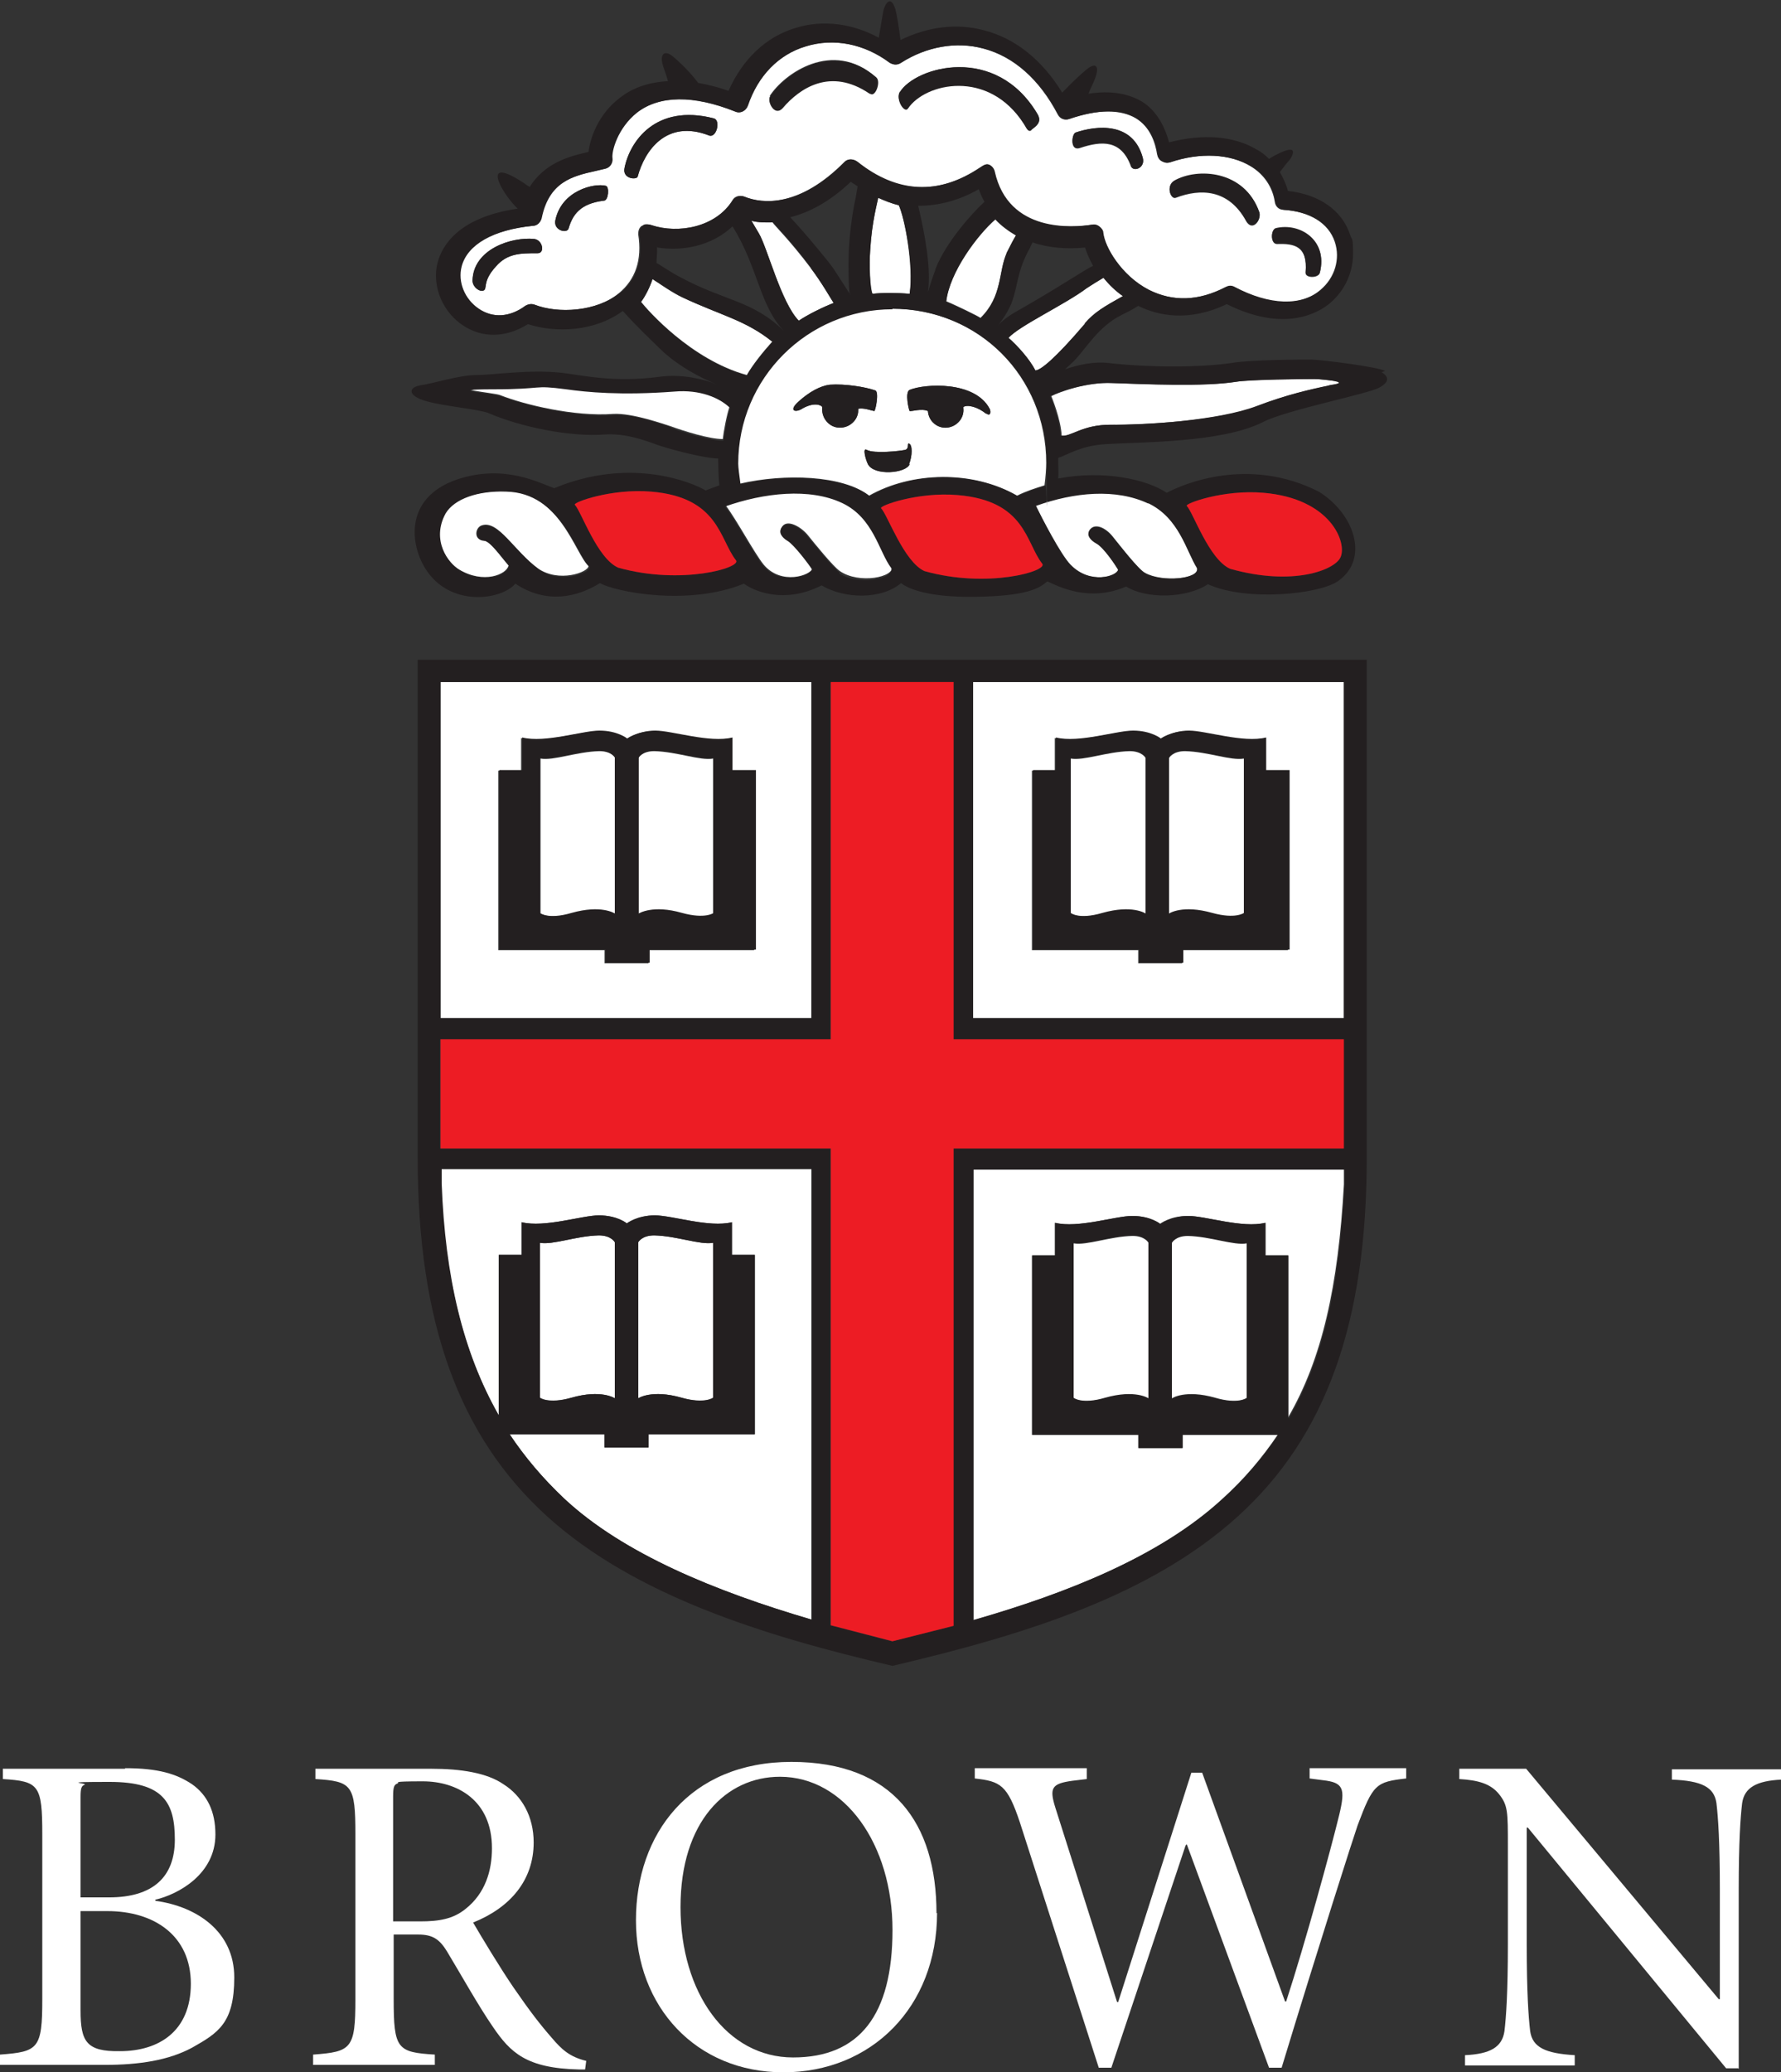 <?xml version="1.0" encoding="UTF-8"?>
<svg id="Brown_Stacked_Reverse" xmlns="http://www.w3.org/2000/svg" version="1.1" viewBox="0 0 311.7 362.5">
  <rect x="0" y="0" width="311.7" height="362.5" fill="#333333" stroke="none"/>
  <!-- Generator: Adobe Illustrator 29.6.1, SVG Export Plug-In . SVG Version: 2.1.1 Build 9)  -->
  <defs>
    <style>
      .st0 {
        fill: #231f20;
      }

      .st1 {
        fill: #ed1c24;
      }

      .st2 {
        fill: #fff;
      }
    </style>
  </defs>
  <g>
    <path class="st2" d="M14.1,334.3v17.4c0,5.4,1,7.2,6.9,7.1,6.7,0,12.4-3.4,12.4-11.8s-6.4-12.7-14.6-12.7h-4.6ZM14.1,331.9h5c7.7,0,11.5-3.6,11.5-10.1s-2-10.1-11.4-10.1-3.7.2-4.4.5c-.5.2-.7.5-.7,2.1v17.7ZM21.9,309.3c5.8,0,9,1,11.7,2.8,2.7,1.9,4.1,4.8,4.1,8.8,0,7-6.6,10.5-10.5,11.4v.2c7.3,1,13.8,5.4,13.8,13.4s-2.8,9.7-7.4,12.3c-4.1,2.2-9.2,3-15.3,3H0v-1.8c6.7-.5,7.4-1,7.4-9.7v-28.8c0-8.7-.6-9.3-6.9-9.7v-1.8h21.4Z"/>
    <path class="st2" d="M68.9,336.1h4.6c3.3,0,5.8-.4,8-2.2,3.4-2.7,4.6-6.6,4.6-10.6,0-8.4-6.1-11.7-12.1-11.7s-3.8.2-4.5.4c-.5.2-.7.6-.7,2.2v21.9ZM68.9,349.7c0,8.7.6,9.3,7.2,9.7v1.8h-21.3v-1.8c6.7-.5,7.4-1,7.4-9.7v-28.8c0-8.7-.6-9.3-7-9.7v-1.8h20.3c5.1,0,9.7.7,12.6,2.7,3.2,2,5.3,5.6,5.3,10.2,0,6.6-4.1,11.4-10.6,14,1.4,2.4,4.7,7.9,7.1,11.4,2.9,4.2,4.6,6.4,6.7,8.8,1.7,2,3.1,3.3,6,4l-.2,1.5h-1.1c-9.2-.2-12-3-15-7.4-2.5-3.6-5.8-9.5-8.1-13.3-1.3-2.1-2.5-2.9-5-2.9h-4.3v11.3Z"/>
    <path class="st2" d="M136.5,310.8c-9.4,0-17.4,7.8-17.4,22.8s8.1,26.3,19.7,26.3,17.4-7.4,17.4-22.3-8.3-26.8-19.7-26.8M164,334.6c0,16.6-11.6,27.9-26.9,27.9s-25.8-11.5-25.8-26.6,9.4-27.7,27.2-27.7,25.4,10.7,25.4,26.5"/>
    <path class="st2" d="M190.2,311.2l-2.5.3c-3.6.5-4.1,1.2-3,4.7l10.8,34h.2l12.8-40.1h1.9l14.5,40h.2c3.3-10.1,7.9-26.9,9.3-32.7,1.1-4.6.7-5.6-2.9-6l-2.3-.3v-1.8h16.9v1.8c-5.3.6-5.8,1-8.5,8.2-.7,2-6.6,20.4-13.3,42.4h-2.2l-14.4-39.1-.2.2-13,38.9h-2.2l-13.8-42.9c-2.2-6.6-3.4-7.2-7.9-7.7v-1.8h19.6v1.8Z"/>
    <path class="st2" d="M304.2,361.8h-2.1l-34.7-42.1h-.2v20.4c0,8.4.3,12.7.6,15.2.4,2.8,2.6,3.9,7.8,4.2v1.8h-19.2v-1.8c4.4-.2,6.5-1.4,6.9-4.2.3-2.5.6-6.8.6-15.2v-17.3c0-5.8,0-7-1.5-8.9-1.5-1.9-3.7-2.5-7-2.7v-1.8h11.7l33.7,40.3h.2v-19.1c0-8.4-.3-12.7-.6-15.2-.4-2.8-2.6-3.9-7.8-4.1v-1.8h19.2v1.8c-4.4.2-6.5,1.4-6.9,4.1-.3,2.5-.6,6.8-.6,15.2v31.3Z"/>
  </g>
  <g>
    <g>
      <g>
        <g>
          <path class="st2" d="M131.5,38.6c.3.5.7,1.2,1.3,2.2,1.5,2.5,3.9,12.2,7,15.3,1.6-1.1,4.5-2.5,6.1-3.1-.4-.6-2.1-3.6-4-6.1-3.7-4.9-6.4-7.5-6.7-8-1,0-2.7,0-3.8-.3Z"/>
          <path class="st2" d="M159.2,51.4c.7-5-.9-13.4-1.9-15.5-1.3-.3-2.5-.8-3.6-1.3-.1.6-1.1,4-1.4,9.1-.2,2.7,0,6.8.4,7.7,1.6-.2,4.3-.2,6.5,0Z"/>
          <path class="st2" d="M183.1,81c0-15.1-11.8-27-27-27s-27,12.1-27,27,.2,2.2.4,3.6c7.8-1.8,18-1.5,22.6,2.1,7.4-4.2,18.1-4.5,25.9,0,1.6-.8,3.2-1.3,4.8-1.8.2-1.5.3-3,.3-4ZM150.2,71.8c0,1.7-1.6,3.1-3.3,3-1.7,0-3.1-1.6-3-3.3v-.3c-.2-.4-1.6-.9-3.7.4-1.1.6-2.2.2-.4-1.4,1.9-1.7,3.8-2.7,5.4-2.9h0c2.7-.2,6.3.4,8,1,.7.3,0,3.7-.2,3.6-.6-.1-1.8-.6-2.8-.4v.2ZM159.2,81.2c-.6,1.6-6.2,2.1-7.3,0-.4-.8-1-3-.2-2.5,1.3.7,5.8.2,6.7,0,.8-.2.3-1.3.7-1.1.6.2.6,2.1,0,3.6ZM172.6,72.4c-1.4-1.2-3.3-1.7-4-1.2v.2c.2,1.7-1.1,3.2-2.8,3.4-1.7.2-3.3-1.1-3.4-2.9h0c-1.1-.5-2.9.1-3.2,0-.1,0-.9-3.3,0-3.7,2.7-1.1,11.4-1.6,14,3.3.3.6.1,1.4-.6.8Z"/>
          <path class="st2" d="M174.2,38.3c-3.2,2.7-8,9.2-8.6,14.4,1.5.6,5.4,2.5,6,2.9,3.9-3.8,3.1-8.1,4.6-11.4.7-1.4,1.3-2.5,1.7-3.2-1.3-.7-2.6-1.7-3.6-2.8Z"/>
          <path class="st2" d="M193.1,48.6c-.7.4-2.3,1.4-2.9,1.8-3.7,2.8-11.9,6.6-13.7,8.7,1.5,1.3,3.7,3.7,4.7,5.7.9,0,3.5-2.1,8.7-8.2,1.7-2,3.4-3,6.7-4.8-1.3-.9-2.5-2-3.4-3.2Z"/>
          <path class="st2" d="M127.7,71.2c-1.8-1.7-5.2-3.2-9.8-2.9-9.3.7-15.4.1-18.9-.4-6-.9-9.7,0-12.8,0-9.1,0,.3.8,1.3,1.2,4.3,1.7,13,3.8,19.8,3.3,3.3-.2,8.9,1.8,9.9,2.1,2.5.9,6.9,2.3,9.3,2.3.1-1.1.7-4.4,1.2-5.7Z"/>
          <path class="st2" d="M135.2,59.8c-4.7-3.8-9-4.6-15.8-7.8-1.6-.7-4.2-2.5-4.3-2.6-.2-.1-.5-.3-.9-.6-.4,1.3-1.2,3-2,4,1.1,1.4,8.7,10.1,18.5,12.8,1.1-1.9,2.8-4,4.5-5.9Z"/>
          <path class="st2" d="M233.4,66.6c-.5,0-2.2-.3-3.3-.3-1.5,0-11.2,0-13.8.5-5.4.8-15.9.4-21.6.2-4.3-.2-9.2,1.5-10.7,2.3,0,0,1.7,4.1,1.8,6.9,1.8.3,3.6-2,8.8-1.9,5.4,0,18.8-.6,25.6-3.3,5.1-2,9.3-2.9,12.7-3.6,1.1-.2,3-.5.7-.8Z"/>
        </g>
        <path class="st2" d="M112.4,39.5c.4-.4,1-.3,1.6-.1,4.6,1.5,11.2.5,14.2-4.4.4-.7,1.3-.9,2-.6,3.2,1.3,9.7,1.9,17.6-6.1.6-.6,1.6-.5,2.2,0,6.9,5.6,14.2,5.9,21.5,1,.5-.3,1-.7,1.5-.5.5.2.9.6,1,1.2,2.3,10.8,13.6,9.9,17.1,9.3.4,0,.9,0,1.2.3.4.3.6.7.7,1.1.4,2.5,3.2,7.4,8,10,4.2,2.1,8.7,2,13.5-.5.5-.2,1.1-.2,1.5,0,6.1,3.3,11.7,3.5,15.1.5,2.5-2.1,3.5-5.4,2.5-8.4-1.1-3.3-4.4-5.3-9-5.6-.8,0-1.4-.6-1.5-1.4-.4-2.6-1.9-4.8-4.2-6.2-3.6-2.2-8.9-2.5-14.2-.7-.5.2-1,0-1.4-.2s-.7-.7-.8-1.2c-.3-2-1.2-4.8-3.7-6.3-2.7-1.6-6.7-1.6-11.7.1-.8.3-1.6,0-2-.8-3.2-6.1-7.7-10.1-13-11.5-4.8-1.3-10-.3-14.5,2.5-.6.4-1.3.3-1.9,0-4.5-3.4-9.8-4.4-14.7-2.9-4.7,1.4-8.4,5.2-10.2,10.4-.1.4-.5.8-.9,1-.4.2-.9.2-1.3,0-7.3-2.9-13.2-2.8-17.2.2-3.4,2.6-4.5,6.8-4.3,8,.1.8-.4,1.6-1.2,1.8l-1.7.4c-4,.9-8.2,1.9-9.5,8.3-.1.7-.7,1.3-1.5,1.3-7,.7-11.6,3.3-12.5,7.1-.7,2.7.6,5.8,3,7.4,2.5,1.7,5.5,1.5,8.2-.5.5-.3,1-.4,1.6-.2,4.1,1.6,10.8,1.3,14.8-2,2.9-2.4,4.1-5.8,3.4-10.3,0-.6.1-1.1.6-1.5ZM223.3,40c4.2-1,9.1,2.1,7.7,7.7-.2,1-2.6,1-2.5,0,.4-4.7-2-5.1-5-5-1.2,0-1.1-2.5-.2-2.7ZM205.5,31.7c4-2.3,12.3-1.9,14.9,5.5.4,1.3-1.2,3.4-2.3,1.5-3.1-5.7-8.1-5.7-12.3-4.1-.9.4-1.8-2-.3-2.9ZM188.2,23.2c3.8-1.3,10.1-1.9,11.8,4.4.5,1.8-1.7,2.6-2.1,1.4-1.7-4.5-5-4.4-8.9-3.1-1.8.6-1.4-2.4-.8-2.6ZM157.5,16.1c2.7-4.4,16.8-8.5,24.1,3.9.8,1.4-.3,2.1-1.1,2.7-.6.4-.9-.5-1.3-1.1-6.2-9.7-17.3-7.2-20.3-2.7-.6.9-2.2-1.6-1.4-2.9ZM134.7,16.8c2.5-3.9,11-10,18.6-3.3.8.7-.2,3.5-1.1,2.8-6.9-4.7-12.3-.9-15.2,2.5-1.4,1.6-2.8-1.1-2.2-2ZM94,44.3c-2.9,0-5.2,0-7.2,2.3-2.2,2.4-1.6,3.6-2,4.1-.6.6-2.1-.4-2.1-1.6.1-5.5,6.8-7.7,10.8-7.3,1.5.2,1.9,2.5.6,2.5ZM105.7,35.1c-4.2.5-5.5,2.5-6.2,4.9-.3.9-2.7.3-2.3-1.5,1.1-5.2,6.8-6.5,8.8-6,.7.1.5,2.6-.3,2.6ZM109.3,29.4c.9-4.6,5.4-11.3,15.6-8.7,1.3.3.5,3.5-.8,3-7.5-2.9-11.3,2.7-12.5,7.2-.2.6-2.7.4-2.3-1.5Z"/>
        <g>
          <path class="st2" d="M88.5,85.9c-5-.1-9.1,1.3-10.6,3.8-2.7,4.7.5,8.7,2.4,9.9,4.3,2.6,8.4.9,8.7-.7-1.2-1.3-3.2-4.3-4.4-4.4-1.7,0-1.5-2.2-.3-2.6,2.9-1,5.7,4.5,9.8,7.5,3.7,2.6,8.9.7,8.9-.4-2.3-2-5-13-14.6-13.2Z"/>
          <path class="st2" d="M187.4,98.8c3.4,3.5,8.1,2,8.3.8-.4-.7-2.6-3.9-3.8-4.6-1-.6-1.7-1.5-1.2-2.3.9-1.3,2.8-.4,4,1.1,1.2,1.5,4.5,5.8,5.7,6.4,3,1.7,9.7,1.1,9.1-.9-1.8-2.9-3.1-8.8-8.6-11.4-5.7-2.7-13-2-19.7.4,1.2,2.4,4.4,8.6,6.1,10.4Z"/>
          <path class="st2" d="M147.5,87.8c-5.7-2.7-13.7-1.8-20.5.6,1.9,2.5,5,8.3,6.6,10.3,3.1,3.8,8.4,1.9,8.6.7-.4-.7-3.2-4.4-4.3-5-1-.6-1.6-1.5-1-2.3.9-1.3,3.2,0,4.4,1.4,1.2,1.5,4.6,5.7,5.7,6.4,3.3,2.3,9.7,1.1,9.1-.9-2.2-2.9-3.1-8.8-8.6-11.4Z"/>
        </g>
      </g>
      <g>
        <g>
          <path class="st2" d="M104.9,131.4c-4,.1-8,1.7-10.3,1.3v27.1s1.5,1.1,5.5,0c5.2-1.5,7.6.1,7.6.1v-27.3s-.6-1.2-2.8-1.2Z"/>
          <path class="st2" d="M119.3,244.5c4.1,1.2,5.5,0,5.5,0v-27.1c-2.3.4-6.3-1.2-10.3-1.3-2.2,0-2.8,1.2-2.8,1.2v27.3s2.3-1.6,7.6-.1Z"/>
          <path class="st2" d="M207.4,131.4c-2.2,0-2.8,1.2-2.8,1.2v27.3s2.3-1.6,7.6-.1c4.1,1.2,5.5,0,5.5,0v-27.1c-2.3.4-6.3-1.2-10.3-1.3Z"/>
          <path class="st2" d="M114.5,131.4c-2.2,0-2.8,1.2-2.8,1.2v27.3s2.3-1.6,7.6-.1c4.1,1.2,5.5,0,5.5,0v-27.1c-2.3.4-6.3-1.2-10.3-1.3Z"/>
          <path class="st2" d="M107.6,244.6v-27.3s-.6-1.2-2.8-1.2c-4,.1-8,1.7-10.3,1.3v27.1s1.5,1.1,5.5,0c5.2-1.5,7.6.1,7.6.1Z"/>
          <path class="st2" d="M205.1,217.3v27.3s2.3-1.6,7.6-.1c4.1,1.2,5.5,0,5.5,0v-27.1c-2.3.4-6.3-1.2-10.3-1.3-2.2,0-2.8,1.2-2.8,1.2Z"/>
          <path class="st2" d="M197.7,131.4c-4,.1-8,1.7-10.3,1.3v27.1s1.5,1.1,5.5,0c5.2-1.5,7.6.1,7.6.1v-27.3s-.6-1.2-2.8-1.2Z"/>
          <path class="st2" d="M187.9,217.5v27.1s1.5,1.1,5.5,0c5.2-1.5,7.6.1,7.6.1v-27.3s-.6-1.2-2.8-1.2c-4,.1-8,1.7-10.3,1.3Z"/>
        </g>
        <g>
          <path class="st2" d="M235.2,119.3h-64.9v58.8h64.9v-58.8ZM225.5,166.2h-18.6v2.3h-7.7v-2.3h-18.6v-31.4h4v-5.7c4,1,10.6-1.2,13.5-1.2,3.3,0,4.9,1.4,4.9,1.4,0,0,1.7-1.4,4.9-1.4s9.5,2.2,13.5,1.2v5.7h4v31.4Z"/>
          <path class="st2" d="M142,119.3h-64.9v58.8h64.9v-58.8ZM132.1,166.2h-18.6v2.3h-7.7v-2.3h-18.6v-31.4h4v-5.7c4,1,10.6-1.2,13.5-1.2,3.3,0,4.9,1.4,4.9,1.4,0,0,1.7-1.4,4.9-1.4s9.5,2.2,13.5,1.2v5.7h4v31.4Z"/>
          <path class="st2" d="M170.3,283.4c16.4-4.7,32.6-11.1,43.5-21.1,3.9-3.5,7.1-7.3,9.8-11.3h-16.7v2.3h-7.7v-2.3h-18.6v-31.4h4v-5.7c4,1,10.6-1.2,13.5-1.2,3.3,0,4.9,1.4,4.9,1.4,0,0,1.7-1.4,4.9-1.4s9.5,2.2,13.5,1.2v5.7h4v28.4c6-10.3,8.8-23,9.8-40.8v-2.7h-65v78.8Z"/>
          <path class="st2" d="M87.3,247.6v-28.1h4v-5.7c4,1,10.6-1.2,13.5-1.2,3.3,0,4.9,1.4,4.9,1.4,0,0,1.7-1.4,4.9-1.4s9.5,2.2,13.5,1.2v5.7h4v31.4h-18.6v2.3h-7.7v-2.3h-16.6c2.6,4,5.8,7.7,9.5,11.2,10.3,9.7,26.6,16.3,43.3,21.2v-78.8h-64.9v2.5c.8,16.3,3.8,29.5,10.2,40.6Z"/>
        </g>
      </g>
    </g>
    <g>
      <g>
        <path class="st0" d="M242.4,64.9c-1-.7-11.3-2-12.9-2s-10.5,0-14,.6c-5.4.8-14.5.8-21.5,0-2.5-.3-5.3.3-7.6,1.1.4-.4.9-.8,1.5-1.4,2.1-2.1,4.3-6.1,8.4-8.1,1-.5,2-1,2.9-1.6,3.4,1.7,8.8,2.9,15.5-.3,10,5,16,1.6,18.1-.2,2.6-2.2,4-5.4,4-8.6s-.2-2.3-.5-3.3c-1.4-4.3-5.4-7.1-10.9-7.7-.3-1.2-.8-2.2-1.4-3.3.6-.8,1.2-1.6,1.6-2,.5-.6,2.1-3.3-2.3-1-.2.1-.6.3-1.2.7-.6-.6-1.3-1.2-2.1-1.6-4.1-2.5-9.6-2.8-15.4-1.3-.8-3-2.3-5.6-4.7-7.1-2.5-1.5-5.7-2-9.4-1.4.2-.5.4-1,.6-1.4,1.7-3.5.8-4.3-1-2.8-2,1.7-3.2,3-4.2,4-3.5-5.7-8.2-9.5-13.7-10.9-4.8-1.3-9.9-.6-14.6,1.7-.3-2.3-.6-4.3-.9-5.4-.9-2.8-1.9-.6-2.1.3-.2,1.2-.5,2.8-.8,4.7-4.6-2.5-9.8-3.2-14.6-1.7-5.3,1.6-9.3,5.6-11.7,11-1.9-.7-3.7-1.1-5.3-1.4-1-1.3-2.4-2.9-4.4-4.6-1.4-1.2-2.5-.6-1.7,1.8.3.9.6,1.7.8,2.5-3.8.2-6.5,1.4-8.4,2.9-3.7,2.8-5.2,6.9-5.5,9.5-.2,0-.5.1-.5.1-3.1.7-7.2,1.9-9.8,6-.5-.3-.8-.5-.9-.6-7.8-5.2-4.2,1.5-1.2,4.4-10.3,1.5-13.2,6.4-14,9.4-.2.7-.3,1.5-.3,2.3,0,3.3,1.7,6.7,4.7,8.7,3.4,2.3,7.6,2.2,11.4-.2,4.9,1.6,11.7,1.3,16.6-2.3,2.8,3.1,5.1,5.2,6.4,6.5,3.1,3.1,7.6,5.4,10,6.3-2.3-.9-6.1-1.8-9.9-1.3-8.2,1.1-13.7-.3-17.3-.7-5.8-.6-11.8.4-14.8.4s-7.6,1.5-9.8,1.8c-2.3.4-2.2,1.9,1.1,2.8,3.2.9,9.3,1.4,10.9,2.1,5.3,2.3,14.1,4.2,20.3,3.7,4.4-.3,8.8,1.8,10,2.1,2.2.7,7.6,2.1,9.8,2.1,0-.1,0,3.1.2,4.7-.8.3-1.7.6-2.4.9-2.5-1.5-13.3-5.9-26.5-.4-2.8-1-8.7-4.2-16.8-1.6-10,3.3-8.4,12.4-5.1,16.6,4.4,5.7,12.7,4.5,15.1,1.7,5.4,3.6,10.8,2.4,14.8-.1,2.6,1.5,15.4,4.1,25.2.1,1.3,1,6.7,3.8,13.6.3,4,2.4,10.5,2.5,13.9-.4,1.2,1,4.9,2.5,12.7,2.4,9.4-.1,11.5-1.5,12.9-2.7,2,.9,7.3,3.7,13.8.9,3.5,2.2,10.5,2.1,14.3-.4,6.9,3.1,19.5,1.7,22.7-.5,5.7-3.9,2.9-11.9-3.3-15.7-12.2-6.2-23.6-1.4-26.6.2-3.6-2.4-11.1-4-19-2.5.1-.9,0-2,0-3.2s0-.2,0-.4c1.6-.5,3.8-2.1,8.2-2.4,6.1-.4,20.5-.2,27.7-3.9,4.1-2.1,18.4-4.9,20.3-6,2-1.1,1.5-2,.4-2.7ZM189.9,56.6c-5.2,6.1-7.8,8.2-8.7,8.2-1-2-3.2-4.4-4.7-5.7,1.9-2.1,10-5.9,13.7-8.7.6-.4,2.2-1.4,2.9-1.8,1,1.2,2.1,2.3,3.4,3.2-3.2,1.8-5,2.8-6.7,4.8ZM115.1,43.3c4.4.7,9.5-.3,13.1-3.7,4.5,7.2,4.7,13.8,9,18.3-5.5-5.4-10.4-5.2-18.3-9.5-1.4-.7-3.4-2.1-4-2.4,0,0,0,0,0,0,0-.7.1-1.4.1-2.1s0-.5,0-.7ZM148.8,51.4v.2c.1,0-2.3-3.6-2.6-4.1-.8-1.3-1.9-2.5-3.1-4-1.9-2.3-3.5-4.1-4.8-5.5,3.2-.8,6.8-2.6,10.6-6.2.4.3.8.5,1.2.8-.2,1.2-.4,2.4-.6,3.2-.9,4.9-1,8.6-1,10.3,0,1.5,0,3.9.2,5.4ZM141.9,46.9c1.9,2.5,3.6,5.5,4,6.1-1.6.6-4.5,2-6.1,3.1-3.1-3.2-5.5-12.8-7-15.3-.6-1-1-1.7-1.3-2.2,1.1.4,2.8.3,3.8.3.3.4,3,3,6.7,8ZM156.2,54c15.1,0,27,11.9,27,27s0,2.5-.3,4c-1.6.5-3.2,1-4.8,1.8-7.8-4.5-18.5-4.3-25.9,0-4.6-3.6-14.9-3.9-22.6-2.1-.2-1.5-.4-2.9-.4-3.6,0-14.9,12.1-27,27-27ZM152.3,43.7c.3-5,1.3-8.4,1.4-9.1,1.1.5,2.4,1,3.6,1.3,1,2.1,2.7,10.4,1.9,15.5-2.3-.2-4.9-.2-6.5,0-.5-.9-.6-5-.4-7.7ZM176.2,44.3c-1.5,3.3-.7,7.5-4.6,11.4-.5-.4-4.5-2.3-6-2.9.6-5.2,5.5-11.7,8.6-14.4,1,1.1,2.4,2.1,3.6,2.8-.4.6-1,1.8-1.7,3.2ZM180.3,43.2c.1-.2.3-.5.4-.8,2.9,1,6.1,1.2,9.2.9.3,1,.8,2.1,1.4,3.2,0,0,0,0,0,0-1.5.7-6.2,3.9-13.1,7.8-1.8,1-2.9,1.9-3.5,2.6.8-1,1.7-2.4,2.3-3.8,1.2-3.1.9-5.6,3.3-9.8ZM163.7,47.2c-.7,1.9-1,2.9-1.3,3.9.6-4-.5-10-1.7-15.1,3.5,0,7.1-.9,10.6-2.9.3.8.6,1.5,1,2.2-2,1.8-6.8,7.1-8.6,11.8ZM108.4,51.3c-4,3.2-10.7,3.6-14.8,2-.5-.2-1.1-.1-1.6.2-2.7,2-5.7,2.2-8.2.5-2.5-1.7-3.7-4.7-3-7.4,1-3.8,5.5-6.4,12.5-7.1.7,0,1.3-.6,1.5-1.3,1.3-6.4,5.4-7.4,9.5-8.3l1.7-.4c.8-.2,1.3-1,1.2-1.8-.2-1.2.9-5.3,4.3-8,4-3.1,9.9-3.1,17.2-.2.4.2.9.2,1.3,0,.4-.2.7-.5.9-1,1.8-5.3,5.4-9,10.2-10.4,4.9-1.5,10.2-.4,14.7,2.9.6.4,1.3.4,1.9,0,4.5-2.9,9.7-3.8,14.5-2.5,5.3,1.4,9.8,5.4,13,11.5.4.7,1.2,1.1,2,.8,5-1.7,9-1.8,11.7-.1,2.5,1.6,3.4,4.3,3.7,6.3,0,.5.3.9.8,1.2s.9.3,1.4.2c5.3-1.8,10.6-1.5,14.2.7,2.4,1.4,3.8,3.6,4.2,6.2.1.8.8,1.3,1.5,1.4,4.6.3,7.9,2.3,9,5.6,1,3,0,6.3-2.5,8.4-3.5,2.9-9,2.7-15.1-.5-.5-.3-1.1-.3-1.5,0-4.8,2.5-9.3,2.6-13.5.5-4.9-2.5-7.7-7.4-8-10,0-.4-.3-.8-.7-1.1-.4-.3-.8-.4-1.2-.3-3.4.5-14.7,1.5-17.1-9.3-.1-.5-.5-1-1-1.2-.5-.2-1.1.2-1.5.5-7.3,4.9-14.6,4.5-21.5-1-.7-.5-1.6-.6-2.2,0-7.9,8-14.4,7.4-17.6,6.1-.7-.3-1.6,0-2,.6-3.1,4.8-9.6,5.9-14.2,4.4-.5-.2-1.1-.2-1.6.1-.4.4-.7.9-.6,1.5.7,4.5-.5,8-3.4,10.3ZM112.2,52.8c.7-1,1.6-2.7,2-4,.4.3.8.5.9.6.1,0,2.7,1.8,4.3,2.6,6.8,3.2,11.1,4,15.8,7.8-1.7,1.9-3.4,4-4.5,5.9-9.8-2.7-17.5-11.5-18.5-12.8ZM117.3,74.7c-1-.3-6.5-2.4-9.9-2.1-6.8.5-15.5-1.7-19.8-3.3-1.1-.4-10.5-1.2-1.3-1.2s6.7-.8,12.8,0c3.5.5,9.6,1.1,18.9.4,4.5-.4,8,1.1,9.8,2.9-.5,1.4-1,4.6-1.2,5.7-2.4,0-6.8-1.4-9.3-2.3ZM94.2,99.5c-4.1-3-7-8.4-9.8-7.5-1.2.4-1.3,2.5.3,2.6,1.1,0,3.2,3,4.4,4.4-.3,1.6-4.4,3.3-8.7.7-1.9-1.1-5-5.2-2.4-9.9,1.5-2.5,5.6-4,10.6-3.8,9.6.2,12.3,11.1,14.6,13.2,0,1.1-5.2,3-8.9.4ZM108.2,99.3c-3.6-1.6-6.5-10-7.6-11-.4-.4,6.4-2.9,13.4-2.3,11.8,1,11.9,8.4,14.8,12,1.1,1.3-9.6,4.4-20.6,1.3ZM146.9,100.1c-1.1-.7-4.5-5-5.7-6.4-1.2-1.4-3.4-2.8-4.4-1.4-.6.8,0,1.7,1,2.3,1.1.6,3.9,4.3,4.3,5-.2,1.1-5.5,3-8.6-.7-1.6-2-4.7-7.8-6.6-10.3,6.8-2.4,14.8-3.3,20.5-.6,5.5,2.6,6.4,8.5,8.6,11.4.5,1.9-5.8,3.1-9.1.9ZM161.8,99.9c-3.6-1.6-6.5-10-7.6-11-.4-.4,6.4-2.9,13.4-2.3,11.9,1,11.9,8.4,14.8,12,1.1,1.3-9.6,4.4-20.6,1.3ZM221.1,86.2c11.8,1,14.7,8.8,13.5,11.3-1,2.2-8.3,5.1-19.3,2-3.6-1.6-6.5-10-7.6-11-.4-.4,6.4-2.9,13.4-2.3ZM200.9,88c5.5,2.6,6.7,8.4,8.6,11.4.5,1.9-6.1,2.5-9.1.9-1.2-.7-4.5-5-5.7-6.4-1.2-1.4-3.1-2.4-4-1.1-.6.8.1,1.7,1.2,2.3,1.3.7,3.4,3.9,3.8,4.6-.2,1.1-4.9,2.6-8.3-.8-1.8-1.8-4.9-7.9-6.1-10.4,6.7-2.4,14-3.1,19.7-.4ZM232.7,67.4c-3.4.7-7.7,1.7-12.7,3.6-6.8,2.6-20.1,3.4-25.6,3.3-5.2,0-7,2.2-8.8,1.9-.1-2.8-1.8-6.9-1.8-6.9,1.5-.8,6.5-2.5,10.7-2.3,5.7.2,16.2.7,21.6-.2,2.6-.4,12.3-.5,13.8-.5,1.1,0,2.9.2,3.3.3,2.3.4.5.6-.7.8Z"/>
        <g>
          <path class="st0" d="M94,44.3c-2.9,0-5.2,0-7.2,2.3-2.2,2.4-1.6,3.6-2,4.1-.6.6-2.1-.4-2.1-1.6.1-5.5,6.8-7.7,10.8-7.3,1.5.2,1.9,2.5.6,2.5"/>
          <path class="st0" d="M105.7,35.1c-4.2.5-5.5,2.5-6.2,4.9-.3.9-2.7.3-2.3-1.5,1.1-5.2,6.8-6.5,8.8-6,.7.1.5,2.6-.3,2.6"/>
          <path class="st0" d="M124.1,23.7c-7.5-2.9-11.3,2.7-12.5,7.2-.2.6-2.7.4-2.3-1.5.9-4.6,5.4-11.3,15.6-8.7,1.3.3.5,3.5-.8,3"/>
          <path class="st0" d="M152.2,16.4c-6.9-4.7-12.3-.9-15.2,2.5-1.4,1.6-2.8-1.1-2.2-2,2.5-3.9,11-10,18.6-3.3.8.7-.2,3.5-1.1,2.8"/>
          <path class="st0" d="M180.5,22.8c-.6.4-.9-.5-1.3-1.1-6.2-9.7-17.3-7.2-20.3-2.7-.6.9-2.2-1.6-1.4-2.9,2.7-4.4,16.8-8.5,24.1,3.9.8,1.4-.3,2.1-1.1,2.7"/>
          <path class="st0" d="M197.9,28.9c-1.7-4.5-5-4.4-8.9-3.1-1.8.6-1.4-2.4-.8-2.6,3.8-1.3,10.1-1.9,11.8,4.4.5,1.8-1.7,2.6-2.1,1.4"/>
          <path class="st0" d="M218.1,38.6c-3.1-5.7-8.1-5.7-12.3-4.1-.9.4-1.8-2-.3-2.9,4-2.3,12.3-1.9,14.9,5.5.4,1.3-1.2,3.4-2.3,1.5"/>
          <path class="st0" d="M231,47.6c-.2,1-2.6,1-2.5,0,.4-4.7-2-5.1-5-5-1.2,0-1.1-2.5-.2-2.7,4.2-1,9.1,2.1,7.7,7.7"/>
        </g>
        <g>
          <path class="st0" d="M150.2,71.8c0,1.7-1.6,3.1-3.3,3-1.7,0-3.1-1.6-3-3.3v-.3c-.2-.4-1.6-.9-3.7.4-1.1.6-2.2.2-.4-1.4,1.9-1.7,3.8-2.7,5.4-2.9h0c2.7-.2,6.3.4,8,1,.7.3,0,3.7-.2,3.6-.6-.1-1.8-.6-2.8-.4v.2"/>
          <path class="st0" d="M159.2,81.2c-.6,1.6-6.2,2.1-7.3,0-.4-.8-1-3-.2-2.5,1.3.7,5.8.2,6.7,0,.8-.2.3-1.3.7-1.1.6.2.6,2.1,0,3.6"/>
          <path class="st0" d="M172.6,72.4c-1.4-1.2-3.3-1.7-4-1.2v.2c.2,1.7-1.1,3.2-2.8,3.4-1.7.2-3.3-1.1-3.4-2.9h0c-1.1-.5-2.9.1-3.2,0-.1,0-.9-3.3,0-3.7,2.7-1.1,11.4-1.6,14,3.3.3.6.1,1.4-.6.8"/>
        </g>
      </g>
      <g>
        <path class="st0" d="M170.3,119.3h64.9v58.8h-64.9v-58.8ZM77.1,119.3h64.9v58.8h-64.9v-58.8ZM142,283.3c-16.7-4.9-32.9-11.5-43.3-21.2-3.7-3.5-6.8-7.2-9.5-11.2h16.6v2.3h7.7v-2.3h18.6v-31.4h-4v-5.7c-4,1-10.6-1.2-13.5-1.2s-4.9,1.4-4.9,1.4c0,0-1.7-1.4-4.9-1.4-2.9,0-9.5,2.2-13.5,1.2v5.7h-4v28.1c-6.3-11.1-9.4-24.3-10-40.6v-2.5c-.1,0,64.8,0,64.8,0v78.8ZM94.5,244.5v-27.1c2.3.4,6.3-1.2,10.3-1.3,2.2,0,2.8,1.2,2.8,1.2v27.3s-2.3-1.6-7.6-.1c-4.1,1.2-5.5,0-5.5,0ZM111.7,244.6v-27.3s.6-1.2,2.8-1.2c4,.1,8,1.7,10.3,1.3v27.1s-1.5,1.1-5.5,0c-5.2-1.5-7.6.1-7.6.1ZM166.9,284.4l-10.8,2.7-10.8-2.8v-83.4h-68.3v-19.1h68.3v-62.4h21.5v62.4h68.3v19.1h-68.3v83.5ZM225.5,248v-28.4h-4v-5.7c-4,1-10.6-1.2-13.5-1.2s-4.9,1.4-4.9,1.4c0,0-1.7-1.4-4.9-1.4-2.9,0-9.5,2.2-13.5,1.2v5.7h-4v31.4h18.6v2.3h7.7v-2.3h16.7c-2.7,4-5.9,7.8-9.8,11.3-11,10-27.2,16.4-43.5,21.1v-78.8h64.9v2.7c-.9,17.8-3.7,30.4-9.7,40.8ZM218.2,217.5v27.1s-1.5,1.1-5.5,0c-5.2-1.5-7.6.1-7.6.1v-27.3s.6-1.2,2.8-1.2c4,.1,8,1.7,10.3,1.3ZM201,217.3v27.3s-2.3-1.6-7.6-.1c-4.1,1.2-5.5,0-5.5,0v-27.1c2.3.4,6.3-1.2,10.3-1.3,2.2,0,2.8,1.2,2.8,1.2ZM73.1,115.4v87.1c0,28.8,7.2,48.7,22.6,62.7,15.3,13.9,38.1,21,60.5,26.2,23-5.4,45.1-12.2,60.5-26.2,15.4-14,22.5-33.9,22.5-62.7v-87.1H73.1Z"/>
        <path class="st0" d="M128.2,134.7v-5.7c-4,1-10.6-1.2-13.5-1.2s-4.9,1.4-4.9,1.4c0,0-1.7-1.4-4.9-1.4-2.9,0-9.5,2.2-13.5,1.2v5.7h-4v31.4h18.6v2.3h7.7v-2.3h18.6v-31.4h-4ZM107.6,159.8s-2.3-1.6-7.6-.1c-4.1,1.2-5.5,0-5.5,0v-27.1c2.3.4,6.3-1.2,10.3-1.3,2.2,0,2.8,1.2,2.8,1.2v27.3ZM124.9,159.7s-1.5,1.1-5.5,0c-5.2-1.5-7.6.1-7.6.1v-27.3s.6-1.2,2.8-1.2c4,.1,8,1.7,10.3,1.3v27.1Z"/>
        <path class="st0" d="M221.6,134.7v-5.7c-4,1-10.6-1.2-13.5-1.2s-4.9,1.4-4.9,1.4c0,0-1.7-1.4-4.9-1.4-2.9,0-9.5,2.2-13.5,1.2v5.7h-4v31.4h18.6v2.3h7.7v-2.3h18.6v-31.4h-4ZM200.5,159.8s-2.3-1.6-7.6-.1c-4.1,1.2-5.5,0-5.5,0v-27.1c2.3.4,6.3-1.2,10.3-1.3,2.2,0,2.8,1.2,2.8,1.2v27.3ZM217.7,159.7s-1.5,1.1-5.5,0c-5.3-1.5-7.6.1-7.6.1v-27.3s.6-1.2,2.8-1.2c4,.1,8,1.7,10.3,1.3v27.1Z"/>
      </g>
    </g>
    <g>
      <polygon class="st1" points="145.4 284.3 156.2 287.1 166.9 284.4 166.9 200.9 235.2 200.9 235.2 181.8 166.9 181.8 166.9 119.3 145.4 119.3 145.4 181.8 77.1 181.8 77.1 200.9 145.4 200.9 145.4 284.3"/>
      <g>
        <path class="st1" d="M114,86c-7-.6-13.8,1.9-13.4,2.3,1.1,1.1,3.9,9.4,7.6,11,11,3.1,21.7,0,20.6-1.3-2.9-3.7-3-11-14.8-12Z"/>
        <path class="st1" d="M167.6,86.6c-7-.6-13.8,1.9-13.4,2.3,1.1,1.1,4,9.4,7.6,11,11,3.1,21.7,0,20.6-1.3-2.9-3.7-2.9-11-14.8-12Z"/>
        <path class="st1" d="M215.3,99.5c11,3.1,18.3.2,19.3-2,1.2-2.5-1.6-10.3-13.5-11.3-7-.6-13.8,1.9-13.4,2.3,1.1,1.1,3.9,9.4,7.6,11Z"/>
      </g>
    </g>
  </g>
</svg>